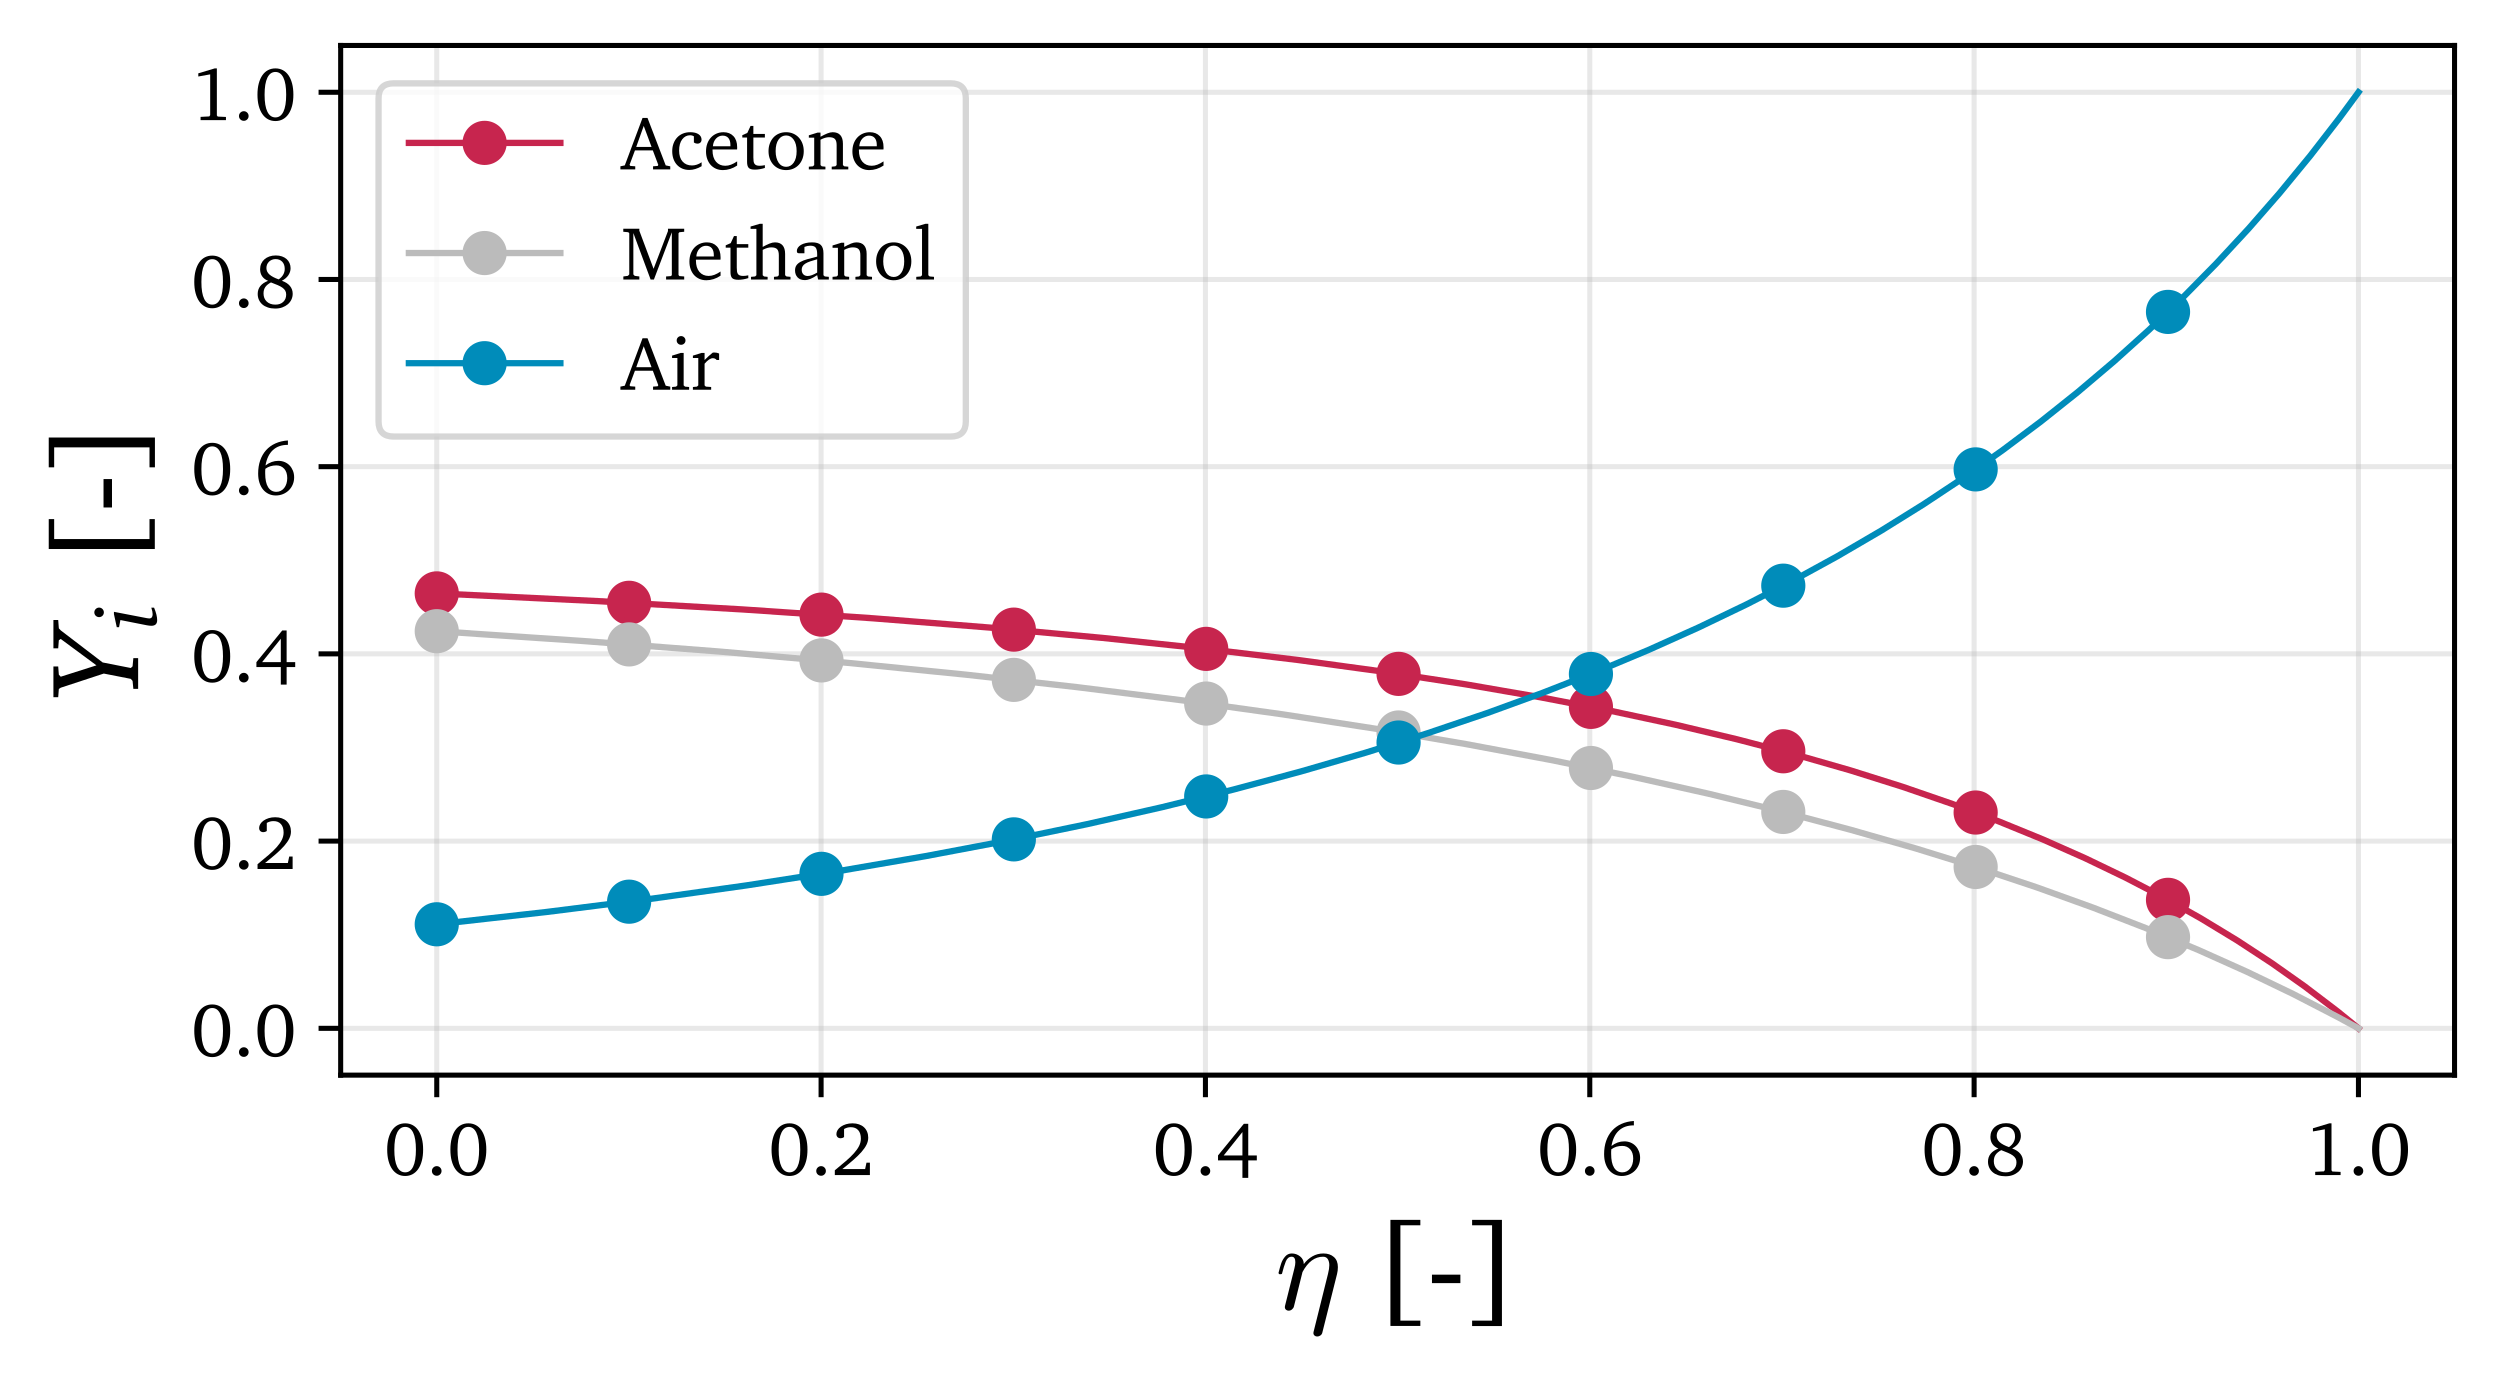 <?xml version="1.0" encoding="utf-8" standalone="no"?>
<!DOCTYPE svg PUBLIC "-//W3C//DTD SVG 1.1//EN"
  "http://www.w3.org/Graphics/SVG/1.1/DTD/svg11.dtd">
<!-- Created with matplotlib (https://matplotlib.org/) -->
<svg height="219.005pt" version="1.1" viewBox="0 0 395.956 219.005" width="395.956pt" xmlns="http://www.w3.org/2000/svg" xmlns:xlink="http://www.w3.org/1999/xlink">
 <defs>
  <style type="text/css">
*{stroke-linecap:butt;stroke-linejoin:round;}
  </style>
 </defs>
 <g id="figure_1">
  <g id="patch_1">
   <path d="M 0 219.005 
L 395.956 219.005 
L 395.956 0 
L 0 0 
z
" style="fill:#ffffff;"/>
  </g>
  <g id="axes_1">
   <g id="patch_2">
    <path d="M 53.956 170.28 
L 388.756 170.28 
L 388.756 7.2 
L 53.956 7.2 
z
" style="fill:#ffffff;"/>
   </g>
   <g id="matplotlib.axis_1">
    <g id="xtick_1">
     <g id="line2d_1">
      <path clip-path="url(#pc4d874acf3)" d="M 69.174 170.28 
L 69.174 7.2 
" style="fill:none;stroke:#b0b0b0;stroke-linecap:square;stroke-opacity:0.3;stroke-width:0.8;"/>
     </g>
     <g id="line2d_2">
      <defs>
       <path d="M 0 0 
L 0 3.5 
" id="me18e3eda4a" style="stroke:#000000;stroke-width:0.8;"/>
      </defs>
      <g>
       <use style="stroke:#000000;stroke-width:0.8;" x="69.174" xlink:href="#me18e3eda4a" y="170.28"/>
      </g>
     </g>
     <g id="text_1">
      <!-- 0.0 -->
      <defs>
       <path d="M 27.797 68.297 
Q 33.203 68.297 37.547 66 
Q 41.906 63.703 45 59.25 
Q 48.094 54.797 49.797 48.344 
Q 51.5 41.906 51.5 33.594 
Q 51.5 25.297 49.797 18.844 
Q 48.094 12.406 45 7.953 
Q 41.906 3.5 37.547 1.141 
Q 33.203 -1.203 27.797 -1.203 
Q 22.406 -1.203 18.047 1.141 
Q 13.703 3.5 10.594 7.953 
Q 7.5 12.406 5.797 18.844 
Q 4.094 25.297 4.094 33.594 
Q 4.094 41.906 5.797 48.344 
Q 7.5 54.797 10.594 59.25 
Q 13.703 63.703 18.047 66 
Q 22.406 68.297 27.797 68.297 
z
M 27.797 63.594 
Q 20.906 63.594 17.203 56.047 
Q 13.5 48.5 13.5 33.5 
Q 13.5 18.594 17.203 11.094 
Q 20.906 3.594 27.797 3.594 
Q 34.703 3.594 38.344 11.141 
Q 42 18.703 42 33.594 
Q 42 48.5 38.344 56.047 
Q 34.703 63.594 27.797 63.594 
z
" id="Charter-48"/>
       <path d="M 13.906 11.797 
Q 16.5 11.797 18.344 9.938 
Q 20.203 8.094 20.203 5.406 
Q 20.203 2.797 18.344 0.938 
Q 16.5 -0.906 13.906 -0.906 
Q 11.297 -0.906 9.391 0.891 
Q 7.5 2.703 7.5 5.406 
Q 7.5 8.094 9.391 9.938 
Q 11.297 11.797 13.906 11.797 
z
" id="Charter-46"/>
      </defs>
      <g transform="translate(60.835 186.111)scale(0.12 -0.12)">
       <use xlink:href="#Charter-48"/>
       <use x="55.6" xlink:href="#Charter-46"/>
       <use x="83.4" xlink:href="#Charter-48"/>
      </g>
     </g>
    </g>
    <g id="xtick_2">
     <g id="line2d_3">
      <path clip-path="url(#pc4d874acf3)" d="M 130.047 170.28 
L 130.047 7.2 
" style="fill:none;stroke:#b0b0b0;stroke-linecap:square;stroke-opacity:0.3;stroke-width:0.8;"/>
     </g>
     <g id="line2d_4">
      <g>
       <use style="stroke:#000000;stroke-width:0.8;" x="130.047" xlink:href="#me18e3eda4a" y="170.28"/>
      </g>
     </g>
     <g id="text_2">
      <!-- 0.2 -->
      <defs>
       <path d="M 44.203 7.906 
L 46 16.406 
L 50.5 16.406 
L 50.5 0 
L 4.203 0 
L 4.203 6.297 
Q 12.406 13 18.797 18.5 
Q 25.203 24 29.594 28.953 
Q 34 33.906 36.297 38.547 
Q 38.594 43.203 38.594 48.094 
Q 38.594 55.297 35.094 59.25 
Q 31.594 63.203 25.297 63.203 
Q 23 63.203 20.844 62.641 
Q 18.703 62.094 16.406 60.797 
L 16.406 50.094 
Q 14.297 48.594 11.906 48.594 
Q 9.297 48.594 7.797 50.094 
Q 6.297 51.594 6.297 54.203 
Q 6.297 56.797 7.844 59.344 
Q 9.406 61.906 12.25 63.906 
Q 15.094 65.906 18.938 67.094 
Q 22.797 68.297 27.5 68.297 
Q 32.297 68.297 36.141 66.938 
Q 40 65.594 42.703 63.094 
Q 45.406 60.594 46.844 57.094 
Q 48.297 53.594 48.297 49.406 
Q 48.297 44.703 46.047 40.094 
Q 43.797 35.5 39.438 30.547 
Q 35.094 25.594 28.75 20.047 
Q 22.406 14.5 14.094 7.906 
z
" id="Charter-50"/>
      </defs>
      <g transform="translate(121.708 186.111)scale(0.12 -0.12)">
       <use xlink:href="#Charter-48"/>
       <use x="55.6" xlink:href="#Charter-46"/>
       <use x="83.4" xlink:href="#Charter-50"/>
      </g>
     </g>
    </g>
    <g id="xtick_3">
     <g id="line2d_5">
      <path clip-path="url(#pc4d874acf3)" d="M 190.92 170.28 
L 190.92 7.2 
" style="fill:none;stroke:#b0b0b0;stroke-linecap:square;stroke-opacity:0.3;stroke-width:0.8;"/>
     </g>
     <g id="line2d_6">
      <g>
       <use style="stroke:#000000;stroke-width:0.8;" x="190.92" xlink:href="#me18e3eda4a" y="170.28"/>
      </g>
     </g>
     <g id="text_3">
      <!-- 0.4 -->
      <defs>
       <path d="M 42.594 67.703 
L 42.594 25.906 
L 53.906 25.906 
L 53.906 19.406 
L 42.594 19.406 
L 42.594 -3.703 
L 34.906 -3.703 
L 34.906 19.406 
L 2.703 19.406 
L 2.703 25.906 
L 36.797 67.703 
z
M 10.203 25.906 
L 34.906 25.906 
L 34.906 56.797 
z
" id="Charter-52"/>
      </defs>
      <g transform="translate(182.581 186.111)scale(0.12 -0.12)">
       <use xlink:href="#Charter-48"/>
       <use x="55.6" xlink:href="#Charter-46"/>
       <use x="83.4" xlink:href="#Charter-52"/>
      </g>
     </g>
    </g>
    <g id="xtick_4">
     <g id="line2d_7">
      <path clip-path="url(#pc4d874acf3)" d="M 251.793 170.28 
L 251.793 7.2 
" style="fill:none;stroke:#b0b0b0;stroke-linecap:square;stroke-opacity:0.3;stroke-width:0.8;"/>
     </g>
     <g id="line2d_8">
      <g>
       <use style="stroke:#000000;stroke-width:0.8;" x="251.793" xlink:href="#me18e3eda4a" y="170.28"/>
      </g>
     </g>
     <g id="text_4">
      <!-- 0.6 -->
      <defs>
       <path d="M 44.297 65.594 
L 44 65.594 
Q 31.906 65.594 24.453 58.688 
Q 17 51.797 14.703 38.406 
Q 22.594 44.5 31.703 44.5 
Q 36.203 44.5 40 42.891 
Q 43.797 41.297 46.547 38.391 
Q 49.297 35.5 50.891 31.5 
Q 52.5 27.5 52.5 22.703 
Q 52.5 17.594 50.641 13.25 
Q 48.797 8.906 45.547 5.703 
Q 42.297 2.5 37.844 0.641 
Q 33.406 -1.203 28.297 -1.203 
Q 23.203 -1.203 18.953 0.797 
Q 14.703 2.797 11.594 6.5 
Q 8.5 10.203 6.75 15.547 
Q 5 20.906 5 27.703 
Q 5 37.297 7.703 45.094 
Q 10.406 52.906 15.453 58.547 
Q 20.5 64.203 27.797 67.5 
Q 35.094 70.797 44.297 71.406 
z
M 14.5 34 
Q 14.297 32.406 14.297 30.844 
Q 14.297 29.297 14.297 27.906 
Q 14.297 15.906 18.141 9.75 
Q 22 3.594 29.094 3.594 
Q 32.203 3.594 34.844 4.938 
Q 37.5 6.297 39.391 8.688 
Q 41.297 11.094 42.344 14.438 
Q 43.406 17.797 43.406 21.797 
Q 43.406 29.594 39.406 34.047 
Q 35.406 38.5 29 38.5 
Q 20.594 38.5 14.5 34 
z
" id="Charter-54"/>
      </defs>
      <g transform="translate(243.454 186.111)scale(0.12 -0.12)">
       <use xlink:href="#Charter-48"/>
       <use x="55.6" xlink:href="#Charter-46"/>
       <use x="83.4" xlink:href="#Charter-54"/>
      </g>
     </g>
    </g>
    <g id="xtick_5">
     <g id="line2d_9">
      <path clip-path="url(#pc4d874acf3)" d="M 312.665 170.28 
L 312.665 7.2 
" style="fill:none;stroke:#b0b0b0;stroke-linecap:square;stroke-opacity:0.3;stroke-width:0.8;"/>
     </g>
     <g id="line2d_10">
      <g>
       <use style="stroke:#000000;stroke-width:0.8;" x="312.665" xlink:href="#me18e3eda4a" y="170.28"/>
      </g>
     </g>
     <g id="text_5">
      <!-- 0.8 -->
      <defs>
       <path d="M 32.094 36.906 
Q 36 39.5 38.047 43.094 
Q 40.094 46.703 40.094 50.703 
Q 40.094 56.703 36.797 60.203 
Q 33.5 63.703 28 63.703 
Q 25.406 63.703 23.203 62.797 
Q 21 61.906 19.344 60.297 
Q 17.703 58.703 16.797 56.547 
Q 15.906 54.406 15.906 51.906 
Q 15.906 46.906 19.906 43.344 
Q 23.906 39.797 32.094 36.906 
z
M 36.297 35.094 
Q 43.406 32.594 47 28.188 
Q 50.594 23.797 50.594 17.906 
Q 50.594 13.906 48.938 10.344 
Q 47.297 6.797 44.25 4.141 
Q 41.203 1.5 36.953 -0.047 
Q 32.703 -1.594 27.5 -1.594 
Q 22.094 -1.594 17.797 -0.141 
Q 13.5 1.297 10.547 3.844 
Q 7.594 6.406 6 9.953 
Q 4.406 13.5 4.406 17.703 
Q 4.406 29.703 18.094 35 
Q 7.594 39.406 7.594 50.406 
Q 7.594 54.406 9.094 57.703 
Q 10.594 61 13.297 63.391 
Q 16 65.797 19.797 67.141 
Q 23.594 68.5 28.297 68.5 
Q 32.797 68.5 36.391 67.25 
Q 40 66 42.547 63.75 
Q 45.094 61.5 46.438 58.391 
Q 47.797 55.297 47.797 51.703 
Q 47.797 46.703 44.844 42.344 
Q 41.906 38 36.297 35.094 
z
M 21.906 32.906 
Q 16.797 30.203 14.438 26.797 
Q 12.094 23.406 12.094 18.297 
Q 12.094 11.703 16.344 7.641 
Q 20.594 3.594 27.797 3.594 
Q 34.297 3.594 38.141 7.25 
Q 42 10.906 42 16.906 
Q 42 19.906 40.75 22.047 
Q 39.5 24.203 37 26 
Q 34.5 27.797 30.703 29.391 
Q 26.906 31 21.906 32.906 
z
" id="Charter-56"/>
      </defs>
      <g transform="translate(304.326 186.111)scale(0.12 -0.12)">
       <use xlink:href="#Charter-48"/>
       <use x="55.6" xlink:href="#Charter-46"/>
       <use x="83.4" xlink:href="#Charter-56"/>
      </g>
     </g>
    </g>
    <g id="xtick_6">
     <g id="line2d_11">
      <path clip-path="url(#pc4d874acf3)" d="M 373.538 170.28 
L 373.538 7.2 
" style="fill:none;stroke:#b0b0b0;stroke-linecap:square;stroke-opacity:0.3;stroke-width:0.8;"/>
     </g>
     <g id="line2d_12">
      <g>
       <use style="stroke:#000000;stroke-width:0.8;" x="373.538" xlink:href="#me18e3eda4a" y="170.28"/>
      </g>
     </g>
     <g id="text_6">
      <!-- 1.0 -->
      <defs>
       <path d="M 33.906 68.297 
L 33.906 6.203 
L 35.094 4.703 
L 45.906 4.203 
L 45.906 0 
L 12.406 0 
L 12.406 4.297 
L 23.906 4.906 
L 25.094 6.594 
L 25.094 60.406 
L 9.406 57.594 
L 9.406 61.797 
L 31.094 68.297 
z
" id="Charter-49"/>
      </defs>
      <g transform="translate(365.199 186.111)scale(0.12 -0.12)">
       <use xlink:href="#Charter-49"/>
       <use x="55.6" xlink:href="#Charter-46"/>
       <use x="83.4" xlink:href="#Charter-48"/>
      </g>
     </g>
    </g>
    <g id="text_7">
     <!-- $\eta$ [-] -->
     <defs>
      <path d="M 10.688 -1.125 
Q 9.469 -1.125 8.594 -0.344 
Q 7.719 0.438 7.719 1.703 
Q 7.719 2.297 7.812 2.594 
L 15.281 32.422 
Q 16.016 35.203 16.016 37.312 
Q 16.016 41.609 13.094 41.609 
Q 9.969 41.609 8.453 37.859 
Q 6.938 34.125 5.516 28.422 
Q 5.516 28.125 5.219 27.953 
Q 4.938 27.781 4.688 27.781 
L 3.516 27.781 
Q 3.172 27.781 2.922 28.141 
Q 2.688 28.516 2.688 28.812 
Q 3.766 33.156 4.766 36.172 
Q 5.766 39.203 7.891 41.688 
Q 10.016 44.188 13.188 44.188 
Q 16.891 44.188 19.797 41.844 
Q 22.703 39.5 22.703 35.797 
Q 25.641 39.703 29.594 41.938 
Q 33.547 44.188 38.188 44.188 
Q 43.406 44.188 46.547 41.375 
Q 49.703 38.578 49.703 33.406 
Q 49.703 30.422 49.031 27.875 
L 37.406 -18.406 
Q 37.109 -19.828 35.938 -20.703 
Q 34.766 -21.578 33.297 -21.578 
Q 32.078 -21.578 31.203 -20.812 
Q 30.328 -20.062 30.328 -18.797 
Q 30.328 -18.219 30.422 -18.016 
L 41.891 28.078 
Q 42.922 32.172 42.922 34.906 
Q 42.922 37.703 41.75 39.656 
Q 40.578 41.609 37.984 41.609 
Q 28.172 41.609 21.688 29.5 
L 14.891 2.203 
Q 14.547 0.828 13.344 -0.141 
Q 12.156 -1.125 10.688 -1.125 
z
" id="Cmmi10-180"/>
      <path id="Charter-32"/>
      <path d="M 37.594 70.797 
L 37.594 66.5 
L 21.797 66.5 
L 21.797 -9 
L 37.594 -9 
L 37.594 -13.203 
L 13.906 -13.203 
L 13.906 70.797 
z
" id="Charter-91"/>
      <path d="M 27.203 27.406 
L 27.203 20.703 
L 4.703 20.703 
L 4.703 27.406 
z
" id="Charter-45"/>
      <path d="M 28.203 70.797 
L 28.203 -13.297 
L 4.594 -13.297 
L 4.594 -9 
L 20.406 -9 
L 20.406 66.5 
L 4.594 66.5 
L 4.594 70.797 
z
" id="Charter-93"/>
     </defs>
     <g transform="translate(201.956 207.405)scale(0.2 -0.2)">
      <use transform="translate(0 0.203)" xlink:href="#Cmmi10-180"/>
      <use transform="translate(49.609 0.203)" xlink:href="#Charter-32"/>
      <use transform="translate(77.409 0.203)" xlink:href="#Charter-91"/>
      <use transform="translate(119.509 0.203)" xlink:href="#Charter-45"/>
      <use transform="translate(151.409 0.203)" xlink:href="#Charter-93"/>
     </g>
    </g>
   </g>
   <g id="matplotlib.axis_2">
    <g id="ytick_1">
     <g id="line2d_13">
      <path clip-path="url(#pc4d874acf3)" d="M 53.956 162.867 
L 388.756 162.867 
" style="fill:none;stroke:#b0b0b0;stroke-linecap:square;stroke-opacity:0.3;stroke-width:0.8;"/>
     </g>
     <g id="line2d_14">
      <defs>
       <path d="M 0 0 
L -3.5 0 
" id="m60366ffdd3" style="stroke:#000000;stroke-width:0.8;"/>
      </defs>
      <g>
       <use style="stroke:#000000;stroke-width:0.8;" x="53.956" xlink:href="#m60366ffdd3" y="162.867"/>
      </g>
     </g>
     <g id="text_8">
      <!-- 0.0 -->
      <g transform="translate(30.278 167.283)scale(0.12 -0.12)">
       <use xlink:href="#Charter-48"/>
       <use x="55.6" xlink:href="#Charter-46"/>
       <use x="83.4" xlink:href="#Charter-48"/>
      </g>
     </g>
    </g>
    <g id="ytick_2">
     <g id="line2d_15">
      <path clip-path="url(#pc4d874acf3)" d="M 53.956 133.216 
L 388.756 133.216 
" style="fill:none;stroke:#b0b0b0;stroke-linecap:square;stroke-opacity:0.3;stroke-width:0.8;"/>
     </g>
     <g id="line2d_16">
      <g>
       <use style="stroke:#000000;stroke-width:0.8;" x="53.956" xlink:href="#m60366ffdd3" y="133.216"/>
      </g>
     </g>
     <g id="text_9">
      <!-- 0.2 -->
      <g transform="translate(30.278 137.632)scale(0.12 -0.12)">
       <use xlink:href="#Charter-48"/>
       <use x="55.6" xlink:href="#Charter-46"/>
       <use x="83.4" xlink:href="#Charter-50"/>
      </g>
     </g>
    </g>
    <g id="ytick_3">
     <g id="line2d_17">
      <path clip-path="url(#pc4d874acf3)" d="M 53.956 103.565 
L 388.756 103.565 
" style="fill:none;stroke:#b0b0b0;stroke-linecap:square;stroke-opacity:0.3;stroke-width:0.8;"/>
     </g>
     <g id="line2d_18">
      <g>
       <use style="stroke:#000000;stroke-width:0.8;" x="53.956" xlink:href="#m60366ffdd3" y="103.565"/>
      </g>
     </g>
     <g id="text_10">
      <!-- 0.4 -->
      <g transform="translate(30.278 107.981)scale(0.12 -0.12)">
       <use xlink:href="#Charter-48"/>
       <use x="55.6" xlink:href="#Charter-46"/>
       <use x="83.4" xlink:href="#Charter-52"/>
      </g>
     </g>
    </g>
    <g id="ytick_4">
     <g id="line2d_19">
      <path clip-path="url(#pc4d874acf3)" d="M 53.956 73.915 
L 388.756 73.915 
" style="fill:none;stroke:#b0b0b0;stroke-linecap:square;stroke-opacity:0.3;stroke-width:0.8;"/>
     </g>
     <g id="line2d_20">
      <g>
       <use style="stroke:#000000;stroke-width:0.8;" x="53.956" xlink:href="#m60366ffdd3" y="73.915"/>
      </g>
     </g>
     <g id="text_11">
      <!-- 0.6 -->
      <g transform="translate(30.278 78.33)scale(0.12 -0.12)">
       <use xlink:href="#Charter-48"/>
       <use x="55.6" xlink:href="#Charter-46"/>
       <use x="83.4" xlink:href="#Charter-54"/>
      </g>
     </g>
    </g>
    <g id="ytick_5">
     <g id="line2d_21">
      <path clip-path="url(#pc4d874acf3)" d="M 53.956 44.264 
L 388.756 44.264 
" style="fill:none;stroke:#b0b0b0;stroke-linecap:square;stroke-opacity:0.3;stroke-width:0.8;"/>
     </g>
     <g id="line2d_22">
      <g>
       <use style="stroke:#000000;stroke-width:0.8;" x="53.956" xlink:href="#m60366ffdd3" y="44.264"/>
      </g>
     </g>
     <g id="text_12">
      <!-- 0.8 -->
      <g transform="translate(30.278 48.679)scale(0.12 -0.12)">
       <use xlink:href="#Charter-48"/>
       <use x="55.6" xlink:href="#Charter-46"/>
       <use x="83.4" xlink:href="#Charter-56"/>
      </g>
     </g>
    </g>
    <g id="ytick_6">
     <g id="line2d_23">
      <path clip-path="url(#pc4d874acf3)" d="M 53.956 14.613 
L 388.756 14.613 
" style="fill:none;stroke:#b0b0b0;stroke-linecap:square;stroke-opacity:0.3;stroke-width:0.8;"/>
     </g>
     <g id="line2d_24">
      <g>
       <use style="stroke:#000000;stroke-width:0.8;" x="53.956" xlink:href="#m60366ffdd3" y="14.613"/>
      </g>
     </g>
     <g id="text_13">
      <!-- 1.0 -->
      <g transform="translate(30.278 19.028)scale(0.12 -0.12)">
       <use xlink:href="#Charter-49"/>
       <use x="55.6" xlink:href="#Charter-46"/>
       <use x="83.4" xlink:href="#Charter-48"/>
      </g>
     </g>
    </g>
    <g id="text_14">
     <!-- $Y_i$ [-] -->
     <defs>
      <path d="M 3.094 67.094 
L 3.094 63.297 
L 9.594 62.797 
L 10.594 61.297 
L 21.797 27.203 
L 17.594 5.797 
L 16 4.406 
L 9.703 3.797 
L 9.703 0 
L 34 0 
L 34 3.797 
L 27.5 4.406 
L 26.203 5.797 
L 30.594 28.094 
L 56 61.297 
L 57.594 62.797 
L 64.203 63.297 
L 64.203 67.094 
L 41.797 67.094 
L 41.797 63.297 
L 48.203 62.797 
L 49.203 61.297 
L 28.297 33 
L 19.297 61.297 
L 20.906 62.797 
L 27.406 63.297 
L 27.406 67.094 
z
" id="Charter-Italic-89"/>
      <path d="M 20.094 70.406 
C 17.094 70.406 14.703 68 14.703 65 
C 14.703 61.906 17.094 59.594 20.094 59.594 
C 23 59.594 25.5 62 25.5 65 
C 25.5 67.906 23 70.406 20.094 70.406 
z
M 18.094 48.203 
L 3.297 45 
L 3.297 42.406 
L 11.406 40.906 
L 5.5 11.094 
C 5.094 8.906 4.906 7.094 4.906 5.906 
C 4.906 1.5 7 -0.703 11.297 -0.703 
C 15.094 -0.703 19.906 0.5 25.406 2.797 
L 25.406 5.906 
C 22.297 4.906 19.906 4.406 18 4.406 
C 14.906 4.406 13.203 5.703 13.203 8.297 
C 13.203 8.906 13.297 9.703 13.5 10.797 
L 20.703 48.203 
z
" id="Charter-Italic-105"/>
     </defs>
     <g transform="translate(21.919 111.04)rotate(-90)scale(0.2 -0.2)">
      <use transform="translate(0 0.203)" xlink:href="#Charter-Italic-89"/>
      <use transform="translate(56.2 -14.375)scale(0.7)" xlink:href="#Charter-Italic-105"/>
      <use transform="translate(78.72 0.203)" xlink:href="#Charter-32"/>
      <use transform="translate(106.52 0.203)" xlink:href="#Charter-91"/>
      <use transform="translate(148.62 0.203)" xlink:href="#Charter-45"/>
      <use transform="translate(180.52 0.203)" xlink:href="#Charter-93"/>
     </g>
    </g>
   </g>
   <g id="line2d_25">
    <path clip-path="url(#pc4d874acf3)" d="M 69.174 93.984 
L 94.767 95.211 
L 117.617 96.525 
L 138.334 97.932 
L 157.224 99.433 
L 174.59 101.03 
L 190.737 102.738 
L 205.666 104.541 
L 219.376 106.419 
L 232.172 108.394 
L 244.054 110.451 
L 255.022 112.568 
L 265.381 114.787 
L 275.13 117.098 
L 284.27 119.485 
L 293.106 122.023 
L 301.332 124.614 
L 309.253 127.345 
L 316.565 130.094 
L 323.572 132.959 
L 330.275 135.935 
L 336.673 139.014 
L 342.767 142.187 
L 348.555 145.443 
L 354.344 148.958 
L 359.828 152.554 
L 365.007 156.213 
L 370.187 160.153 
L 373.538 162.867 
L 373.538 162.867 
" style="fill:none;stroke:#c7254e;stroke-linecap:square;"/>
    <defs>
     <path d="M 0 3 
C 0.796 3 1.559 2.684 2.121 2.121 
C 2.684 1.559 3 0.796 3 0 
C 3 -0.796 2.684 -1.559 2.121 -2.121 
C 1.559 -2.684 0.796 -3 0 -3 
C -0.796 -3 -1.559 -2.684 -2.121 -2.121 
C -2.684 -1.559 -3 -0.796 -3 0 
C -3 0.796 -2.684 1.559 -2.121 2.121 
C -1.559 2.684 -0.796 3 0 3 
z
" id="mc92654202c" style="stroke:#c7254e;"/>
    </defs>
    <g clip-path="url(#pc4d874acf3)">
     <use style="fill:#c7254e;stroke:#c7254e;" x="69.174" xlink:href="#mc92654202c" y="93.984"/>
     <use style="fill:#c7254e;stroke:#c7254e;" x="99.641" xlink:href="#mc92654202c" y="95.473"/>
     <use style="fill:#c7254e;stroke:#c7254e;" x="130.108" xlink:href="#mc92654202c" y="97.346"/>
     <use style="fill:#c7254e;stroke:#c7254e;" x="160.575" xlink:href="#mc92654202c" y="99.723"/>
     <use style="fill:#c7254e;stroke:#c7254e;" x="191.042" xlink:href="#mc92654202c" y="102.772"/>
     <use style="fill:#c7254e;stroke:#c7254e;" x="221.509" xlink:href="#mc92654202c" y="106.732"/>
     <use style="fill:#c7254e;stroke:#c7254e;" x="251.975" xlink:href="#mc92654202c" y="111.958"/>
     <use style="fill:#c7254e;stroke:#c7254e;" x="282.442" xlink:href="#mc92654202c" y="118.989"/>
     <use style="fill:#c7254e;stroke:#c7254e;" x="312.909" xlink:href="#mc92654202c" y="128.69"/>
     <use style="fill:#c7254e;stroke:#c7254e;" x="343.376" xlink:href="#mc92654202c" y="142.519"/>
    </g>
   </g>
   <g id="line2d_26">
    <path clip-path="url(#pc4d874acf3)" d="M 69.174 99.971 
L 92.329 101.524 
L 113.961 103.194 
L 134.069 104.967 
L 152.958 106.853 
L 170.629 108.837 
L 187.386 110.94 
L 203.228 113.153 
L 218.157 115.462 
L 232.172 117.85 
L 245.577 120.357 
L 258.373 122.977 
L 270.56 125.702 
L 282.138 128.521 
L 293.106 131.422 
L 303.464 134.391 
L 313.214 137.411 
L 322.658 140.568 
L 331.494 143.751 
L 340.025 147.059 
L 348.251 150.492 
L 355.867 153.908 
L 363.179 157.426 
L 370.187 161.044 
L 373.538 162.867 
L 373.538 162.867 
" style="fill:none;stroke:#bbbbbb;stroke-linecap:square;"/>
    <defs>
     <path d="M 0 3 
C 0.796 3 1.559 2.684 2.121 2.121 
C 2.684 1.559 3 0.796 3 0 
C 3 -0.796 2.684 -1.559 2.121 -2.121 
C 1.559 -2.684 0.796 -3 0 -3 
C -0.796 -3 -1.559 -2.684 -2.121 -2.121 
C -2.684 -1.559 -3 -0.796 -3 0 
C -3 0.796 -2.684 1.559 -2.121 2.121 
C -1.559 2.684 -0.796 3 0 3 
z
" id="m973a920046" style="stroke:#bbbbbb;"/>
    </defs>
    <g clip-path="url(#pc4d874acf3)">
     <use style="fill:#bbbbbb;stroke:#bbbbbb;" x="69.174" xlink:href="#m973a920046" y="99.971"/>
     <use style="fill:#bbbbbb;stroke:#bbbbbb;" x="99.641" xlink:href="#m973a920046" y="102.063"/>
     <use style="fill:#bbbbbb;stroke:#bbbbbb;" x="130.108" xlink:href="#m973a920046" y="104.6"/>
     <use style="fill:#bbbbbb;stroke:#bbbbbb;" x="160.575" xlink:href="#m973a920046" y="107.68"/>
     <use style="fill:#bbbbbb;stroke:#bbbbbb;" x="191.042" xlink:href="#m973a920046" y="111.431"/>
     <use style="fill:#bbbbbb;stroke:#bbbbbb;" x="221.509" xlink:href="#m973a920046" y="116.012"/>
     <use style="fill:#bbbbbb;stroke:#bbbbbb;" x="251.975" xlink:href="#m973a920046" y="121.638"/>
     <use style="fill:#bbbbbb;stroke:#bbbbbb;" x="282.442" xlink:href="#m973a920046" y="128.598"/>
     <use style="fill:#bbbbbb;stroke:#bbbbbb;" x="312.909" xlink:href="#m973a920046" y="137.313"/>
     <use style="fill:#bbbbbb;stroke:#bbbbbb;" x="343.376" xlink:href="#m973a920046" y="148.427"/>
    </g>
   </g>
   <g id="line2d_27">
    <path clip-path="url(#pc4d874acf3)" d="M 69.174 146.392 
L 86.541 144.442 
L 102.993 142.37 
L 118.226 140.232 
L 132.85 137.957 
L 146.56 135.601 
L 159.661 133.125 
L 172.152 130.537 
L 184.034 127.846 
L 195.307 125.064 
L 205.971 122.207 
L 216.329 119.199 
L 226.079 116.139 
L 235.523 112.941 
L 244.359 109.721 
L 252.889 106.383 
L 261.115 102.932 
L 269.037 99.372 
L 276.654 95.711 
L 283.966 91.958 
L 290.973 88.12 
L 297.98 84.027 
L 304.683 79.852 
L 311.081 75.607 
L 317.174 71.308 
L 323.268 66.738 
L 329.056 62.122 
L 334.845 57.216 
L 340.329 52.277 
L 345.813 47.029 
L 350.993 41.764 
L 356.172 36.171 
L 361.047 30.582 
L 365.921 24.649 
L 370.491 18.746 
L 373.538 14.613 
L 373.538 14.613 
" style="fill:none;stroke:#008cba;stroke-linecap:square;"/>
    <defs>
     <path d="M 0 3 
C 0.796 3 1.559 2.684 2.121 2.121 
C 2.684 1.559 3 0.796 3 0 
C 3 -0.796 2.684 -1.559 2.121 -2.121 
C 1.559 -2.684 0.796 -3 0 -3 
C -0.796 -3 -1.559 -2.684 -2.121 -2.121 
C -2.684 -1.559 -3 -0.796 -3 0 
C -3 0.796 -2.684 1.559 -2.121 2.121 
C -1.559 2.684 -0.796 3 0 3 
z
" id="m355d92e208" style="stroke:#008cba;"/>
    </defs>
    <g clip-path="url(#pc4d874acf3)">
     <use style="fill:#008cba;stroke:#008cba;" x="69.174" xlink:href="#m355d92e208" y="146.392"/>
     <use style="fill:#008cba;stroke:#008cba;" x="99.641" xlink:href="#m355d92e208" y="142.811"/>
     <use style="fill:#008cba;stroke:#008cba;" x="130.108" xlink:href="#m355d92e208" y="138.401"/>
     <use style="fill:#008cba;stroke:#008cba;" x="160.575" xlink:href="#m355d92e208" y="132.943"/>
     <use style="fill:#008cba;stroke:#008cba;" x="191.042" xlink:href="#m355d92e208" y="126.144"/>
     <use style="fill:#008cba;stroke:#008cba;" x="221.509" xlink:href="#m355d92e208" y="117.603"/>
     <use style="fill:#008cba;stroke:#008cba;" x="251.975" xlink:href="#m355d92e208" y="106.752"/>
     <use style="fill:#008cba;stroke:#008cba;" x="282.442" xlink:href="#m355d92e208" y="92.76"/>
     <use style="fill:#008cba;stroke:#008cba;" x="312.909" xlink:href="#m355d92e208" y="74.344"/>
     <use style="fill:#008cba;stroke:#008cba;" x="343.376" xlink:href="#m355d92e208" y="49.401"/>
    </g>
   </g>
   <g id="patch_3">
    <path d="M 53.956 170.28 
L 53.956 7.2 
" style="fill:none;stroke:#000000;stroke-linecap:square;stroke-linejoin:miter;stroke-width:0.8;"/>
   </g>
   <g id="patch_4">
    <path d="M 388.756 170.28 
L 388.756 7.2 
" style="fill:none;stroke:#000000;stroke-linecap:square;stroke-linejoin:miter;stroke-width:0.8;"/>
   </g>
   <g id="patch_5">
    <path d="M 53.956 170.28 
L 388.756 170.28 
" style="fill:none;stroke:#000000;stroke-linecap:square;stroke-linejoin:miter;stroke-width:0.8;"/>
   </g>
   <g id="patch_6">
    <path d="M 53.956 7.2 
L 388.756 7.2 
" style="fill:none;stroke:#000000;stroke-linecap:square;stroke-linejoin:miter;stroke-width:0.8;"/>
   </g>
   <g id="legend_1">
    <g id="patch_7">
     <path d="M 62.356 69.141 
L 150.569 69.141 
Q 152.969 69.141 152.969 66.741 
L 152.969 15.6 
Q 152.969 13.2 150.569 13.2 
L 62.356 13.2 
Q 59.956 13.2 59.956 15.6 
L 59.956 66.741 
Q 59.956 69.141 62.356 69.141 
z
" style="fill:#ffffff;opacity:0.8;stroke:#cccccc;stroke-linejoin:miter;"/>
    </g>
    <g id="line2d_28">
     <path d="M 64.756 22.631 
L 88.756 22.631 
" style="fill:none;stroke:#c7254e;stroke-linecap:square;"/>
    </g>
    <g id="line2d_29">
     <g>
      <use style="fill:#c7254e;stroke:#c7254e;" x="76.756" xlink:href="#mc92654202c" y="22.631"/>
     </g>
    </g>
    <g id="text_15">
     <!-- Acetone -->
     <defs>
      <path d="M 35 67.906 
L 59 5.297 
L 65 4.094 
L 65 0 
L 42.297 0 
L 42.297 4.094 
L 48.5 4.594 
L 49.203 6 
L 42 25.094 
L 18.406 25.094 
L 11.297 6 
L 12.297 4.594 
L 18.797 4.094 
L 18.797 0 
L -0.797 0 
L -0.797 4.094 
L 5 5.297 
L 28.406 67.906 
z
M 20.094 29.703 
L 40.297 29.703 
L 30 57.406 
z
" id="Charter-65"/>
      <path d="M 42.5 4.203 
Q 34.094 -0.703 26.203 -0.703 
Q 21.094 -0.703 16.938 1.094 
Q 12.797 2.906 9.844 6.156 
Q 6.906 9.406 5.297 13.953 
Q 3.703 18.5 3.703 24.094 
Q 3.703 29.703 5.453 34.297 
Q 7.203 38.906 10.297 42.203 
Q 13.406 45.5 17.75 47.297 
Q 22.094 49.094 27.406 49.094 
Q 34.594 49.094 38.5 46.391 
Q 42.406 43.703 42.406 39.297 
Q 42.406 36.906 40.906 35.453 
Q 39.406 34 36.797 34 
Q 34.5 34 32.297 35.5 
L 32.297 43.703 
Q 30 45.094 27.5 45.094 
Q 21 45.094 16.891 39.688 
Q 12.797 34.297 12.797 24.797 
Q 12.797 15.5 17.391 10.344 
Q 22 5.203 29.797 5.203 
Q 36.203 5.203 42.5 9.406 
L 42.5 4.203 
z
" id="Charter-99"/>
      <path d="M 44.797 5.094 
Q 40.297 2.094 35.547 0.594 
Q 30.797 -0.906 26 -0.906 
Q 21 -0.906 16.891 0.891 
Q 12.797 2.703 9.891 5.891 
Q 7 9.094 5.344 13.641 
Q 3.703 18.203 3.703 23.703 
Q 3.703 29.406 5.391 34.047 
Q 7.094 38.703 10.188 42.047 
Q 13.297 45.406 17.547 47.25 
Q 21.797 49.094 26.797 49.094 
Q 35 49.094 39.891 43.891 
Q 44.797 38.703 44.797 29.406 
Q 44.797 28.594 44.797 27.844 
Q 44.797 27.094 44.703 26.297 
L 12.297 26.297 
L 12.297 25.203 
Q 12.297 15.5 16.891 10.141 
Q 21.5 4.797 29.094 4.797 
Q 32.906 4.797 36.703 6.25 
Q 40.5 7.703 44.797 10.594 
z
M 35.906 32.094 
Q 35.906 38.203 33.25 41.391 
Q 30.594 44.594 25.5 44.594 
Q 23.094 44.594 20.891 43.594 
Q 18.703 42.594 16.953 40.75 
Q 15.203 38.906 14.094 36.297 
Q 13 33.703 12.797 30.5 
L 35.906 30.5 
z
" id="Charter-101"/>
      <path d="M 2.5 42.094 
L 2.5 45.203 
L 9.094 48.094 
L 13.406 57.406 
L 17.094 57.406 
L 17.094 46.797 
L 32.297 46.797 
L 32.297 42.094 
L 17.094 42.094 
L 17.094 15.703 
Q 17.094 12.797 17.391 10.75 
Q 17.703 8.703 18.594 7.391 
Q 19.5 6.094 21.141 5.438 
Q 22.797 4.797 25.406 4.797 
Q 28.594 4.797 32.297 5.594 
L 32.297 1.906 
Q 28.797 0.797 25.438 0.25 
Q 22.094 -0.297 19.203 -0.297 
Q 13 -0.297 10.891 2.094 
Q 8.797 4.5 8.797 9.797 
L 8.797 42.094 
z
" id="Charter-116"/>
      <path d="M 26.906 49.094 
Q 32 49.094 36.25 47.25 
Q 40.5 45.406 43.594 42.094 
Q 46.703 38.797 48.453 34.188 
Q 50.203 29.594 50.203 24.094 
Q 50.203 18.5 48.453 13.891 
Q 46.703 9.297 43.594 6 
Q 40.5 2.703 36.203 0.891 
Q 31.906 -0.906 26.906 -0.906 
Q 21.906 -0.906 17.656 0.891 
Q 13.406 2.703 10.297 6 
Q 7.203 9.297 5.453 13.891 
Q 3.703 18.5 3.703 24.094 
Q 3.703 29.703 5.453 34.297 
Q 7.203 38.906 10.25 42.203 
Q 13.297 45.5 17.547 47.297 
Q 21.797 49.094 26.906 49.094 
z
M 26.906 44.797 
Q 20.797 44.797 16.938 39.344 
Q 13.094 33.906 13.094 24.094 
Q 13.094 19.297 14.141 15.438 
Q 15.203 11.594 17 8.891 
Q 18.797 6.203 21.344 4.797 
Q 23.906 3.406 26.906 3.406 
Q 33 3.406 36.891 8.844 
Q 40.797 14.297 40.797 24.094 
Q 40.797 33.797 36.891 39.297 
Q 33 44.797 26.906 44.797 
z
" id="Charter-111"/>
      <path d="M 3 3.594 
L 8.406 4.094 
L 10.094 5.703 
L 10.094 41.906 
L 3 41.906 
L 3 45 
L 14.594 48.594 
L 18.406 48.594 
L 18.406 43.094 
Q 23.5 45.906 27.391 47.5 
Q 31.297 49.094 34.5 49.094 
Q 41.094 49.094 44.547 45.25 
Q 48 41.406 48 33.906 
L 48 5.703 
L 49.703 4.094 
L 55.094 3.594 
L 55.094 0 
L 33.203 0 
L 33.203 3.594 
L 38 4.094 
L 39.703 5.703 
L 39.703 32.203 
Q 39.703 37.703 37.453 40.094 
Q 35.203 42.5 29.594 42.5 
Q 24.797 42.5 18.406 39.203 
L 18.406 5.703 
L 20.094 4.094 
L 24.906 3.594 
L 24.906 0 
L 3 0 
z
" id="Charter-110"/>
     </defs>
     <g transform="translate(98.356 26.831)scale(0.12 -0.12)">
      <use xlink:href="#Charter-65"/>
      <use x="63.9" xlink:href="#Charter-99"/>
      <use x="108.5" xlink:href="#Charter-101"/>
      <use x="157.6" xlink:href="#Charter-116"/>
      <use x="191" xlink:href="#Charter-111"/>
      <use x="244.9" xlink:href="#Charter-110"/>
      <use x="301.7" xlink:href="#Charter-101"/>
     </g>
    </g>
    <g id="line2d_30">
     <path d="M 64.756 40.078 
L 88.756 40.078 
" style="fill:none;stroke:#bbbbbb;stroke-linecap:square;"/>
    </g>
    <g id="line2d_31">
     <g>
      <use style="fill:#bbbbbb;stroke:#bbbbbb;" x="76.756" xlink:href="#m973a920046" y="40.078"/>
     </g>
    </g>
    <g id="text_16">
     <!-- Methanol -->
     <defs>
      <path d="M 3.094 4.094 
L 9.094 4.906 
L 10.906 6.797 
L 10.906 61.094 
L 9.594 62.5 
L 3 63.094 
L 3 67.094 
L 24.203 67.094 
L 24.203 64.406 
L 43 14.203 
L 62 64 
L 62 67.094 
L 83.406 67.094 
L 83.406 63.094 
L 77.094 62.5 
L 75.906 61.094 
L 75.906 6 
L 77.094 4.594 
L 83.406 4.094 
L 83.406 0 
L 59.5 0 
L 59.5 4.094 
L 66.094 4.594 
L 67.094 6 
L 67.094 62.406 
L 43.406 0 
L 39.094 0 
L 16.297 61.406 
L 16.297 6.797 
L 18.094 4.906 
L 24.203 4.094 
L 24.203 0 
L 3.094 0 
z
" id="Charter-77"/>
      <path d="M 17.906 73.594 
L 17.906 43.094 
Q 23 45.906 26.953 47.5 
Q 30.906 49.094 34.094 49.094 
Q 40.703 49.094 44.094 45.25 
Q 47.5 41.406 47.5 33.906 
L 47.5 5.703 
L 49.297 4.094 
L 54.594 3.594 
L 54.594 0 
L 32.797 0 
L 32.797 3.594 
L 37.5 4.094 
L 39.203 5.703 
L 39.203 32.203 
Q 39.203 37.703 36.953 40.094 
Q 34.703 42.5 29.094 42.5 
Q 24.297 42.5 17.906 39.203 
L 17.906 5.703 
L 19.703 4.094 
L 24.406 3.594 
L 24.406 0 
L 2.5 0 
L 2.5 3.594 
L 7.906 4.094 
L 9.594 5.703 
L 9.594 66.906 
L 1.906 66.906 
L 1.906 70 
L 14.094 73.594 
z
" id="Charter-104"/>
      <path d="M 33.406 5.797 
Q 28.594 2.594 24.594 0.938 
Q 20.594 -0.703 17 -0.703 
Q 11 -0.703 7.594 2.844 
Q 4.203 6.406 4.203 12.094 
Q 4.203 16 5.953 18.641 
Q 7.703 21.297 11.297 23.297 
Q 14.906 25.297 20.406 26.891 
Q 25.906 28.5 33.406 30.297 
L 33.406 33.5 
Q 33.406 39.5 31.5 42.094 
Q 29.594 44.703 24.203 44.703 
Q 20.5 44.703 16.594 43.094 
L 16.594 34.703 
L 9.703 34.703 
Q 8 34.703 7.297 35.344 
Q 6.594 36 6.594 37.797 
Q 6.594 40.094 8 42.141 
Q 9.406 44.203 12 45.75 
Q 14.594 47.297 18.344 48.188 
Q 22.094 49.094 26.797 49.094 
Q 34.703 49.094 38.203 45.688 
Q 41.703 42.297 41.703 34.703 
L 41.703 5.703 
L 43.5 4.094 
L 48.797 3.594 
L 48.797 0 
L 34.703 0 
z
M 33.406 26.797 
Q 28.094 25.297 24.25 24 
Q 20.406 22.703 17.906 21.141 
Q 15.406 19.594 14.203 17.594 
Q 13 15.594 13 12.906 
Q 13 9.203 15.094 6.953 
Q 17.203 4.703 21 4.703 
Q 23.5 4.703 26.547 5.844 
Q 29.594 7 33.406 9.203 
z
" id="Charter-97"/>
      <path d="M 2.797 3.594 
L 8.703 4.094 
L 10.406 5.703 
L 10.406 66.906 
L 2.703 66.906 
L 2.703 70 
L 14.906 73.594 
L 18.703 73.594 
L 18.703 5.703 
L 20.5 4.094 
L 26.203 3.594 
L 26.203 0 
L 2.797 0 
z
" id="Charter-108"/>
     </defs>
     <g transform="translate(98.356 44.278)scale(0.12 -0.12)">
      <use xlink:href="#Charter-77"/>
      <use x="86.6" xlink:href="#Charter-101"/>
      <use x="135.7" xlink:href="#Charter-116"/>
      <use x="169.1" xlink:href="#Charter-104"/>
      <use x="225.5" xlink:href="#Charter-97"/>
      <use x="276.2" xlink:href="#Charter-110"/>
      <use x="333" xlink:href="#Charter-111"/>
      <use x="386.9" xlink:href="#Charter-108"/>
     </g>
    </g>
    <g id="line2d_32">
     <path d="M 64.756 57.525 
L 88.756 57.525 
" style="fill:none;stroke:#008cba;stroke-linecap:square;"/>
    </g>
    <g id="line2d_33">
     <g>
      <use style="fill:#008cba;stroke:#008cba;" x="76.756" xlink:href="#m355d92e208" y="57.525"/>
     </g>
    </g>
    <g id="text_17">
     <!-- Air -->
     <defs>
      <path d="M 15.406 70.797 
Q 17.797 70.797 19.5 69.094 
Q 21.203 67.406 21.203 65 
Q 21.203 62.594 19.5 60.938 
Q 17.797 59.297 15.406 59.297 
Q 13 59.297 11.297 60.938 
Q 9.594 62.594 9.594 65 
Q 9.594 67.5 11.297 69.141 
Q 13 70.797 15.406 70.797 
z
M 18.797 48.594 
L 18.797 5.703 
L 20.594 4.094 
L 26 3.594 
L 26 0 
L 3.5 0 
L 3.5 3.594 
L 8.797 4.094 
L 10.5 5.703 
L 10.5 41.906 
L 3.5 41.906 
L 3.5 45 
L 15 48.594 
z
" id="Charter-105"/>
      <path d="M 3 3.594 
L 8.297 4.094 
L 10.094 5.703 
L 10.094 41.906 
L 3 41.906 
L 3 45 
L 14.594 48.594 
L 18.406 48.594 
L 18.406 39.203 
Q 21 41.906 23.703 44.297 
Q 26.406 46.703 29.094 48.906 
Q 29.703 49.094 30.344 49.094 
Q 31 49.094 31.594 49.094 
Q 34.594 49.094 37.594 47.797 
L 37.594 39.203 
L 34.406 39.203 
Q 32.406 41.594 29.297 41.594 
Q 24.594 41.594 18.406 34.297 
L 18.406 5.703 
L 20.094 4.094 
L 27.094 3.594 
L 27.094 0 
L 3 0 
z
" id="Charter-114"/>
     </defs>
     <g transform="translate(98.356 61.725)scale(0.12 -0.12)">
      <use xlink:href="#Charter-65"/>
      <use x="63.9" xlink:href="#Charter-105"/>
      <use x="91.9" xlink:href="#Charter-114"/>
     </g>
    </g>
   </g>
  </g>
 </g>
 <defs>
  <clipPath id="pc4d874acf3">
   <rect height="163.08" width="334.8" x="53.956" y="7.2"/>
  </clipPath>
 </defs>
</svg>
